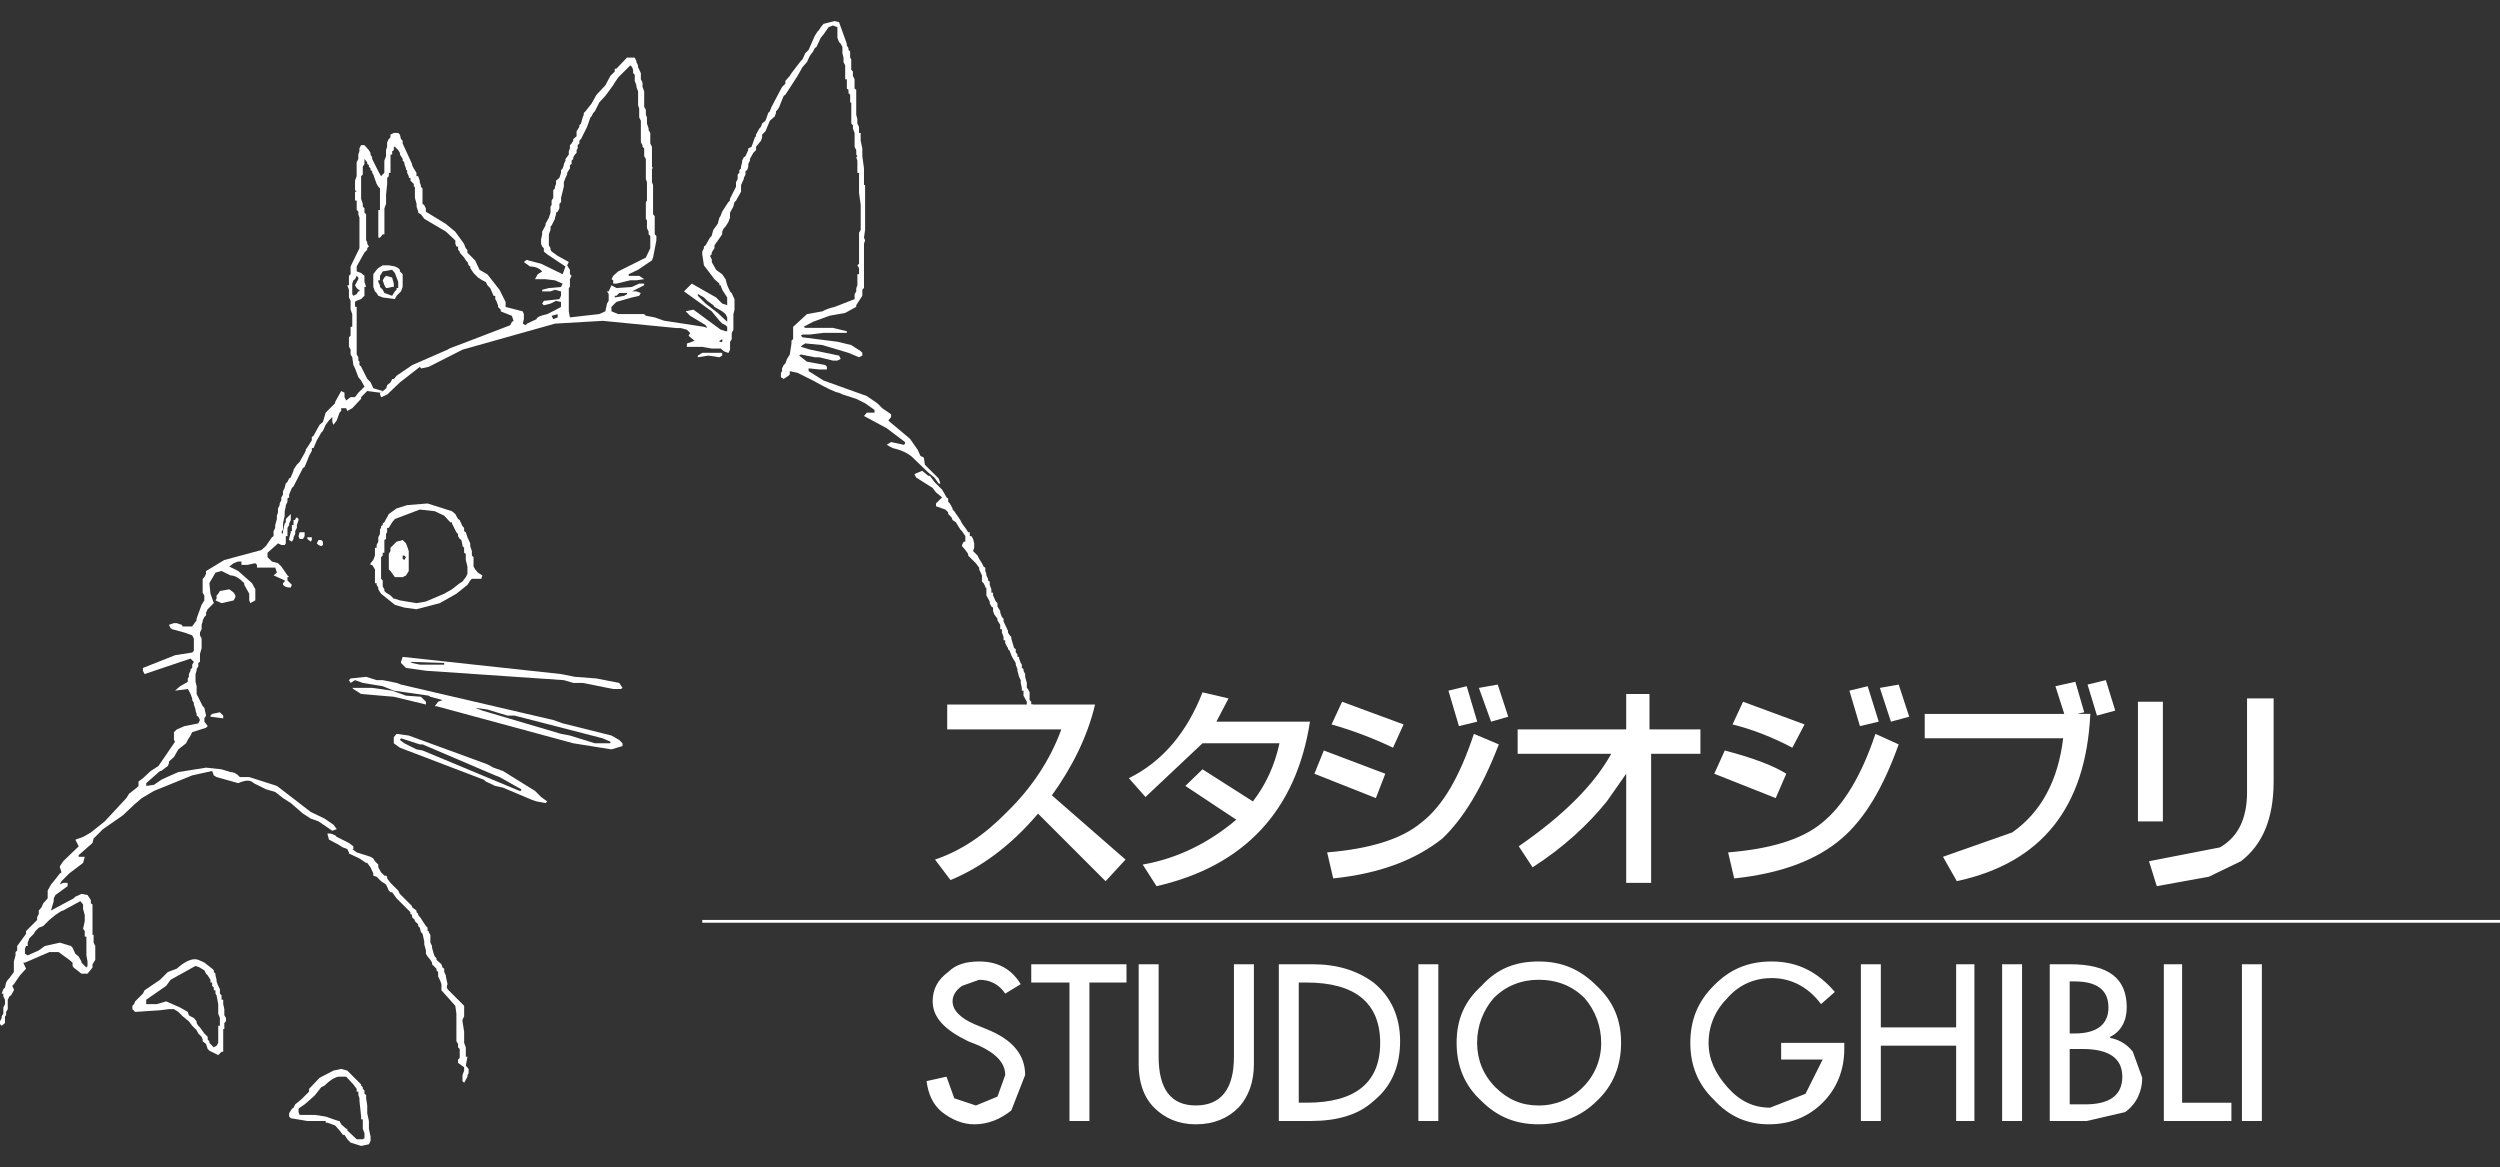 <?xml version="1.0" encoding="UTF-8" standalone="no"?>
<!DOCTYPE svg PUBLIC "-//W3C//DTD SVG 1.1//EN" "http://www.w3.org/Graphics/SVG/1.1/DTD/svg11.dtd">
<svg width="100%" height="100%" viewBox="0 0 2500 1167" version="1.1" xmlns="http://www.w3.org/2000/svg" xmlns:xlink="http://www.w3.org/1999/xlink" xml:space="preserve" xmlns:serif="http://www.serif.com/" style="fill-rule:evenodd;clip-rule:evenodd;stroke-linejoin:round;stroke-miterlimit:2;">
    <rect x="0" y="0" width="2500" height="1167" fill="#333333" stroke="none"/>
    <path d="M470.223,707.837L470.223,706.174L468.56,706.174L459.698,704.512L470.223,707.837Z" style="fill:white;fill-rule:nonzero;"/>
    <path d="M979.183,979.761C989.708,979.761 999.12,984.185 1005.21,993.61L1020.72,984.185C1011.31,968.686 997.458,961.486 979.183,961.486C966.445,961.486 955.933,964.261 948.183,972.011C937.658,979.761 932.67,989.185 932.67,1001.37C932.67,1017.99 945.42,1030.17 968.12,1041.24L979.195,1045.67C995.808,1053.42 1005.22,1062.84 1005.22,1075.02L997.47,1096.62L975.87,1105.49L954.27,1098.29L946.508,1076.68L926.57,1081.11C928.233,1093.85 932.658,1104.36 942.07,1112.12C951.495,1119.31 962.02,1124.31 974.195,1124.31C988.033,1124.31 1000.22,1119.32 1011.31,1110.46L1025.14,1075.02C1025.14,1055.09 1012.96,1039.57 986.37,1029.05L974.183,1024.07C960.333,1017.99 952.57,1010.24 952.57,1001.37C952.57,995.285 955.908,990.298 961.995,985.873L979.183,979.761ZM1089.41,982.523L1126.49,982.523L1126.49,964.248L1031.25,964.248L1031.25,982.523L1069.46,982.523L1069.46,1120.99L1089.41,1120.99L1089.41,982.523ZM1253.89,1064.5L1253.89,964.248L1233.94,964.248L1233.94,1056.74C1233.94,1088.85 1221.21,1105.46 1195.73,1105.46C1170.81,1105.46 1158.62,1088.85 1158.62,1056.74L1158.62,964.248L1138.68,964.248L1138.68,1064.5C1138.68,1081.11 1143.11,1096.61 1154.18,1107.7C1164.71,1118.22 1178.54,1124.31 1195.72,1124.31C1213.99,1124.31 1227.83,1118.22 1238.36,1107.7C1248.89,1096.61 1253.89,1081.11 1253.89,1064.5M1312.59,964.248L1278.82,964.248L1278.82,1120.99L1310.93,1120.99L1306.51,1102.7L1298.76,1102.7L1298.76,982.523L1306.51,982.523C1355.24,982.523 1380.18,1003.02 1380.18,1042.9C1380.18,1082.76 1355.26,1102.7 1306.51,1102.7L1310.93,1120.99C1336.96,1120.99 1358.57,1114.88 1373.52,1101.04C1390.68,1087.2 1400.11,1067.26 1400.11,1041.22C1400.11,1016.31 1390.68,996.36 1373.52,982.523C1356.91,970.348 1336.96,964.248 1312.59,964.248M1438.32,964.248L1418.38,964.248L1418.38,1120.99L1438.32,1120.99L1438.32,964.248ZM1621.08,1042.9C1621.08,1019.63 1613.33,1001.36 1596.72,985.86C1579.56,968.686 1561.27,961.486 1538.57,961.486C1515.31,961.486 1497.03,968.686 1481.53,985.86L1493.72,998.048C1505.9,985.86 1521.42,979.761 1538.58,979.761C1556.86,979.761 1572.37,985.86 1584.56,998.048C1595.35,1010.49 1601.25,1026.44 1601.17,1042.91C1601.31,1059.53 1594.72,1075.53 1582.89,1087.21C1571.2,1099.03 1555.21,1105.63 1538.58,1105.49C1521.42,1105.49 1507.57,1099.4 1495.38,1087.21C1483.19,1075.02 1477.11,1059.52 1477.11,1042.91C1477.11,1025.74 1483.19,1010.24 1493.72,998.048L1481.53,985.86C1464.36,1001.36 1456.61,1019.63 1456.61,1042.9C1456.61,1065.6 1464.36,1085.54 1481.53,1101.04C1497.03,1116.55 1515.31,1124.3 1538.57,1124.3C1561.27,1124.3 1581.2,1116.55 1596.72,1101.04C1613.33,1085.55 1621.08,1065.61 1621.08,1042.9M1821.02,1004.13L1834.85,991.935C1817.69,971.998 1797.74,961.473 1771.72,961.473C1749.02,961.473 1730.18,968.673 1713.57,985.848C1698.07,1001.35 1690.32,1019.62 1690.32,1042.88C1690.32,1065.59 1698.07,1084.42 1713.57,1099.37C1729.07,1116.55 1747.35,1124.3 1768.95,1124.3C1790.55,1124.3 1808.82,1116.55 1822.68,1102.68C1836.52,1088.85 1844.28,1070.57 1844.28,1048.97L1844.28,1042.88L1781.14,1042.88L1781.14,1059.5L1822.68,1059.5L1805.5,1093.82L1770.07,1107.67C1753.44,1107.67 1739.59,1101.02 1727.42,1087.17C1715.24,1073.32 1708.59,1059.49 1708.59,1042.87C1708.59,1025.7 1715.23,1010.2 1727.42,998.01C1739.6,984.16 1755.12,978.061 1771.73,978.061C1791.65,978.098 1808.82,987.523 1821.02,1004.13M1860.88,964.248L1860.88,1120.99L1880.83,1120.99L1880.83,1045.67L1956.15,1045.67L1956.15,1120.99L1974.41,1120.99L1974.41,964.248L1956.15,964.248L1956.15,1027.38L1880.83,1027.38L1880.83,964.248L1860.88,964.248ZM2022.05,1120.99L2022.05,964.248L2002.12,964.248L2002.12,1120.99L2022.05,1120.99ZM2069.69,964.248L2049.75,964.248L2049.75,1120.99L2086.85,1120.99L2125.08,1112.12C2136.15,1104.36 2142.24,1091.62 2142.24,1077.79L2132.83,1051.75C2127.26,1044.46 2119.16,1039.52 2110.13,1037.91L2110.13,1036.81C2120.65,1031.82 2126.74,1021.3 2126.74,1007.45C2126.73,978.098 2108.45,964.248 2069.69,964.248L2069.69,981.423L2074.66,981.423C2097.37,981.423 2108.45,990.285 2108.45,1007.45C2108.45,1024.06 2097.37,1033.47 2074.66,1033.47L2069.69,1033.47L2069.69,1048.99L2082.43,1048.99C2108.46,1048.99 2122.3,1057.85 2122.3,1076.67C2122.3,1094.95 2110.11,1104.36 2085.19,1104.36L2069.69,1104.36L2069.69,981.423M2163.84,1120.99L2231.4,1120.99L2231.4,1102.71L2182.11,1102.71L2182.11,964.248L2163.84,964.248L2163.84,1120.99ZM2261.86,1120.99L2261.86,964.248L2241.93,964.248L2241.93,1120.99L2261.86,1120.99ZM947.208,704.512L947.208,729.424L1061.31,729.424C1050.22,759.899 1031.94,787.574 1007.03,811.949C984.32,835.211 961.058,850.724 935.02,859.586L950.533,880.086C980.995,867.336 1010.35,846.299 1038.03,813.624L1105.59,881.199L1125.54,859.586L1051.88,795.336C1071.82,767.649 1087.32,737.199 1095.07,704.512L947.208,704.512ZM1202.52,743.274L1279.49,743.274C1274.52,765.987 1265.66,784.811 1252.92,801.424L1202.52,769.312L1185.34,785.924L1236.31,819.699C1208.61,842.961 1177.59,858.486 1142.71,864.561L1156.54,886.173C1244.06,866.236 1296.12,810.861 1309.96,721.687L1216.36,721.687L1228.54,698.424L1202.52,692.324C1187.02,732.199 1162.66,761.549 1128.86,778.174L1145.47,796.999L1202.52,743.274ZM1498.83,744.387L1473.9,733.862C1460.07,775.399 1443.44,805.861 1420.74,823.036C1400.81,839.649 1368.13,849.061 1327.14,852.386L1333.23,878.424C1380.87,873.436 1415.76,859.586 1442.34,838.549C1463.38,818.599 1482.2,787.586 1498.83,744.387M1508.24,716.699L1497.73,684.562L1478.89,687.899L1491.07,721.674L1508.24,716.699ZM1323.82,750.474L1314.41,773.737L1375.88,798.099L1385.29,773.737L1323.82,750.474ZM1342.09,701.737L1331.57,724.437C1352.68,730.441 1373.24,738.219 1393.04,747.687L1403.57,724.437L1342.09,701.737ZM1448.43,690.662L1458.94,726.112L1477.23,721.674L1466.7,686.224L1448.43,690.662ZM1743.08,701.737L1732.54,724.437C1752.49,729.412 1772.42,737.187 1792.35,747.687L1804.55,724.437L1743.08,701.737ZM1724.79,750.474L1714.27,773.737L1775.74,798.099L1786.27,773.737C1774.08,765.987 1754.14,758.224 1724.79,750.474M1898.69,744.387L1875.44,733.862C1861.59,775.399 1843.32,805.861 1821.72,823.036C1801.78,839.649 1769.65,849.061 1728.12,852.386L1734.2,878.424C1781.84,873.436 1817.28,859.586 1841.65,838.549C1864.92,818.599 1883.19,787.586 1898.69,744.387M1890.94,721.674L1909.22,716.699L1898.69,684.562L1879.87,687.899L1890.94,721.674ZM1859.92,726.112L1878.75,721.674L1867.68,686.224L1849.4,690.662L1859.92,726.112ZM2115.24,710.599L2105.83,680.137L2087.55,684.562L2096.97,715.587L2115.24,710.599ZM2077.01,713.924L2084.22,712.262L2075.35,681.787L2055.41,686.212L2064.28,713.912L1924.72,713.912L1924.72,738.274L2063.16,738.274C2058.19,779.812 2041.57,811.936 2012.22,832.424L1942.99,856.786L1956.83,881.161C2041.57,862.874 2085.87,807.499 2090.32,713.899L2077.01,713.899M2273.64,698.412L2247.05,698.412L2247.05,792.011C2247.05,818.599 2238.19,836.874 2219.91,847.399L2149.01,861.236L2156.78,886.161L2208.83,876.749L2240.95,861.236C2262.55,844.624 2273.63,818.599 2273.63,781.487L2273.63,698.412M2162.88,701.737L2137.94,701.737L2137.94,821.374L2162.88,821.374L2162.88,701.737ZM1517.65,729.424L1517.65,753.787L1611.25,753.787C1594.08,784.799 1563.62,815.274 1518.76,846.274L1532.61,867.324C1563.62,847.386 1587.99,824.686 1606.82,801.424L1626.2,773.737L1626.2,882.849L1651.13,882.849L1651.13,753.787L1700.42,753.787L1700.42,729.424L1649.47,729.424L1649.47,693.987L1626.2,693.987L1626.2,729.424L1517.65,729.424ZM2500,922.711L2500,919.948L702.271,919.948L702.271,922.711L2500,922.711ZM722.209,355.601L722.209,352.826L702.271,352.826L697.834,355.601L697.834,357.264L708.359,355.601L719.434,357.264L722.209,355.601ZM473.535,557.188L471.873,555.525L471.873,551.1L470.223,546.113L470.223,543.35L467.448,537.25L465.785,532.263L464.123,531.163L464.123,527.838L462.46,526.175L459.698,520.075L458.035,518.975L455.26,513.988L451.948,511.213L427.573,503.463L407.085,505.125L396.561,508.45L388.811,513.988L387.136,517.313L386.036,518.975L384.373,522.3L382.723,523.413L382.723,525.075L381.061,526.175L381.061,527.838L379.948,529.5L379.948,533.925L378.286,537.25L378.286,541.688L376.623,545L376.623,547.775L374.961,547.775L374.961,555.525L373.298,559.963L370.523,563.275L370.523,564.938L372.198,564.938L374.961,569.375L374.961,583.225L376.623,583.225L376.623,584.887L378.286,587.637L378.286,589.3L381.061,593.75L384.373,590.975L384.373,589.3L382.723,586.55L382.723,580.45L381.061,578.788L381.061,557.188L382.723,555.525L382.723,552.75L384.373,552.75L384.373,540.025L386.036,538.913L386.036,533.925L387.136,532.263L387.136,527.838L388.811,527.838L392.123,522.3L394.898,518.975L419.823,509.55L434.773,511.213L444.185,515.65L450.285,522.3L451.948,522.3L451.948,523.413L456.373,532.263L458.035,533.925L458.035,536.138L459.698,538.913L461.36,540.025L462.46,545L462.46,546.113L464.123,547.775L464.123,552.75L465.785,553.863L465.785,559.963L467.448,566.613L467.448,573.8L465.785,577.138L462.46,581.55L459.698,583.225L451.948,589.3L444.185,593.75L425.923,601.5L416.498,603.162L399.886,600.387L394.898,598.725L393.786,598.725L390.473,595.412L386.036,592.637L384.373,590.975L381.061,593.75L394.898,604.825L404.31,607.587L416.498,609.25L439.76,603.162L456.373,593.75L467.448,584.887L470.223,580.45L471.873,578.788L481.285,578.788L482.398,575.463L477.973,572.688L475.21,569.375L473.535,566.613L473.535,557.188ZM289.111,538.913L289.111,540.025L291.886,541.688L293.549,538.913L293.549,537.25L295.211,533.925L295.211,531.163L296.861,527.838L296.861,525.075L298.524,520.075L298.524,518.975L296.861,517.313L295.211,518.975L295.211,520.075L293.549,520.075L293.549,525.075L291.886,525.075L291.886,531.163L290.774,531.163L290.774,532.263L289.111,538.913ZM304.611,532.263L299.636,532.263L298.524,536.138L299.636,538.913L302.961,538.913L304.611,536.138L304.611,532.263ZM311.823,537.25L307.386,537.25L307.386,538.913L310.723,541.688L311.823,540.025L311.823,537.25ZM321.248,540.025L318.473,540.025L316.811,543.35L318.473,545L321.248,546.113L322.898,545L322.898,541.688L321.248,540.025Z" style="fill:white;fill-rule:nonzero;"/>
    <path d="M388.811,553.863L388.811,569.375L390.473,571.025L394.898,577.138L402.648,577.138L405.973,575.463L408.748,571.025L408.748,551.1L404.31,555.525L405.973,557.188L404.31,559.963L402.648,558.85L402.648,555.525L404.31,555.525L408.748,551.1L407.085,546.113L405.973,543.35L402.648,540.025L396.561,541.688L390.473,547.775L390.473,551.1L388.811,553.863ZM235.386,597.062L235.386,595.412L233.736,592.637L229.299,589.3L219.886,590.975L218.224,593.75L216.574,595.412L216.574,598.725L215.461,600.387L221.549,603.162L233.736,600.387L235.386,597.062ZM402.648,656.887L400.985,661.862L400.985,662.975L405.973,667.95L412.06,662.975L410.398,661.862L444.185,662.975L444.185,664.637L419.823,664.637L412.06,662.975L405.973,667.95L425.923,670.725L563.822,680.137L573.235,682.912L582.647,682.912L613.109,688.999L620.859,688.999L622.522,687.899L619.197,682.912L596.497,678.475L574.897,676.812L561.047,674.05L402.648,656.887ZM372.198,687.899L352.248,687.899L353.361,688.999L361.111,693.987L393.786,696.749L425.923,704.512L425.923,701.737L420.923,696.749L405.973,695.649L392.123,690.662L372.198,687.899Z" style="fill:white;fill-rule:nonzero;"/>
    <path d="M622.522,746.037L622.522,743.274L619.197,739.949L611.434,735.524L610.334,741.612L610.334,743.274L594.822,743.274L569.91,735.524L561.047,733.862L482.398,710.599L475.21,707.837L487.398,709.499L507.322,715.587L514.522,715.587L602.584,738.287L610.334,741.612L611.434,735.524L562.71,723.337L553.297,720.012L400.985,684.562L396.561,682.912L382.723,680.137L376.623,680.137L366.098,676.812L350.586,678.475L348.923,680.137L350.586,682.912L355.023,680.137L362.773,682.912L382.723,686.224L393.786,690.662L428.673,695.649L430.348,696.749L442.535,700.087L438.098,701.737L434.773,706.174L436.435,706.174L573.235,743.274L611.434,749.374L622.522,746.037ZM223.211,718.362L223.211,715.587L219.886,712.262L212.136,713.924L210.474,715.587L210.474,716.699L223.211,718.362ZM393.786,737.187L393.786,743.274L399.886,747.699L404.31,743.274L399.886,739.949L400.985,738.287L419.823,744.387L422.585,744.387L495.148,775.399L499.573,777.062L521.172,789.236L521.172,790.899L519.51,790.899L422.585,750.474L416.498,749.374L404.31,743.274L399.886,747.699L484.06,779.824L485.735,781.487L495.148,785.924L502.897,787.586L531.685,799.761L536.672,801.424L545.535,803.086L547.21,801.424L541.11,796.999L535.01,790.899L502.897,770.962L493.485,767.649L487.398,764.324L408.748,735.524L396.561,733.862L393.786,737.187ZM336.748,836.874L335.086,835.211L330.661,833.549L327.336,833.549L328.998,839.636L338.411,844.611L342.836,847.386L347.261,849.049L348.923,852.374L348.923,853.486L359.448,858.474L366.098,862.899L367.198,862.899L370.523,867.324L373.298,873.411L373.298,875.636L376.636,876.749L381.061,881.174L386.036,884.498L388.811,890.586L390.473,892.248L392.136,892.248L396.561,898.336L410.398,912.173L410.398,913.836L412.06,914.948L412.06,917.173L414.835,919.948L414.835,921.048L418.16,924.373L418.16,926.048L419.835,927.711L420.935,932.136L422.598,933.798L424.26,941.548L424.26,944.323L425.935,950.411L425.935,953.736L427.598,956.511L430.373,959.836L432.035,962.611L432.035,964.273L436.46,968.698L436.46,970.361L438.123,972.023L438.123,976.448L439.785,979.773L441.448,984.198L441.448,990.298L455.285,1005.8L456.398,1013.55L456.398,1041.24L458.06,1044.01L458.06,1047.35L459.723,1049.01L459.723,1057.87L458.06,1059.54L458.06,1062.86L464.148,1067.29L464.148,1070.61L462.485,1075.04L462.485,1081.12L464.148,1082.79L467.473,1076.7L467.473,1075.04L468.585,1073.37L468.585,1068.95L465.81,1065.62L467.473,1056.76L465.81,1056.76L465.81,1047.35L464.148,1042.92L464.148,1031.84L462.485,1021.31L462.485,1019.65L464.148,1016.32L464.148,1005.8L448.648,990.298C447.535,989.185 445.873,987.523 447.535,984.198L445.873,976.448L445.873,975.348L444.21,972.011L444.21,968.686L442.548,967.573L441.435,964.248L436.46,959.823L436.46,958.161L434.785,956.498L433.685,953.723L432.023,947.636L432.023,945.973L430.36,942.648L430.36,934.886L428.685,932.123L428.685,931.011L427.585,931.011L427.585,927.686L425.923,926.023L422.585,921.036L420.923,918.261L418.148,914.936L418.148,913.823L416.485,912.161L416.485,910.536L412.06,907.211L412.06,906.098L399.873,893.911L398.211,890.586L390.461,882.836L387.136,878.411L387.136,876.749L386.036,875.636L384.373,875.636L381.048,872.311L378.273,867.324L378.273,864.549L374.948,861.224L373.273,858.461L370.498,856.786L356.661,852.361L352.236,849.036L353.348,849.036L353.348,846.286L348.923,842.961L336.748,836.874ZM198.299,959.823C193.862,958.161 187.762,959.823 180.012,965.911L176.687,968.686L167.824,972.011L160.074,979.761L144.574,990.298L142.912,993.623L135.149,1001.37L134.049,1004.15L132.374,1005.81L132.374,1009.13L135.149,1011.91L160.074,1010.25L168.937,1009.13L173.912,1009.13L178.337,1011.91L182.762,1016.34L188.849,1021.31L192.174,1025.74L196.599,1030.16L198.274,1033.49L201.599,1036.82L202.699,1039.59L202.699,1041.25L206.036,1044.02L207.699,1049.01L209.361,1050.67L218.224,1055.1L221.549,1051.76L223.211,1051.76L223.211,1029.06L224.324,1029.06L224.324,1022.97L225.986,1021.31L225.986,1017.99L224.324,1015.21L224.324,1009.12L223.211,1004.15L223.211,999.723L221.549,999.723L221.549,995.298L219.886,993.635L216.561,995.298L218.224,1004.16L218.224,1013.57L219.886,1018L219.886,1025.75L218.224,1025.75L218.224,1042.92L216.561,1045.7L213.786,1047.36L209.361,1042.93L209.361,1041.26L207.699,1039.6L207.699,1036.84L204.374,1033.5L199.949,1027.41L198.287,1025.75L196.612,1022.97L196.612,1021.31L193.837,1017.99L190.512,1016.32L188.849,1015.21L187.737,1011.88L179.987,1007.46L166.149,1001.37L156.737,1004.15L146.212,1004.15L146.212,999.723L166.149,985.885L170.574,979.786L195.524,965.911L199.949,967.573L201.611,968.686L204.386,970.348L206.049,973.673L207.711,975.348L209.374,978.111L210.486,979.773L210.486,982.548L212.149,982.548L212.149,985.885L213.811,987.548L213.811,990.323L215.474,990.323L215.474,993.648L216.586,995.31L219.911,993.648L219.911,989.223L218.249,985.898L216.586,981.473L216.586,979.798L215.474,975.373L215.474,973.661L213.811,971.998L213.811,970.336L212.149,968.673L204.399,962.586L198.299,959.823ZM362.773,1088.86L362.773,1087.2L361.111,1085.54L361.111,1084.43L347.273,1070.59L341.186,1068.92L333.436,1070.59L319.598,1077.79L309.073,1088.86L309.073,1091.63L301.311,1099.38L295.224,1104.36L293.561,1107.7L291.899,1108.81L289.124,1113.24L289.124,1116.57L290.786,1118.24L307.398,1121.01L325.686,1121.01L325.686,1116.59L315.148,1114.91L299.649,1114.91L298.536,1112.15L298.536,1108.82L299.649,1107.71L304.636,1104.37L313.498,1096.62L315.161,1094.96L321.261,1087.21L324.586,1085.55C329.011,1081.12 333.448,1077.8 338.423,1076.68L346.173,1076.68L353.373,1084.45L356.698,1088.87L356.698,1091.65L358.361,1091.65L358.361,1094.97L359.473,1098.3L359.473,1101.07L361.136,1116.59L361.136,1119.35L362.798,1119.35L362.798,1128.77L364.473,1133.2L364.473,1138.17L362.798,1139.29L356.711,1139.29L347.298,1130.42L347.298,1128.76L346.186,1128.76L341.211,1124.34L339.548,1121.01L338.436,1121.01L325.698,1116.59L325.698,1122.67L327.361,1122.67L335.111,1125.45L339.536,1130.42L342.861,1134.85L344.523,1134.85L347.298,1139.27L350.623,1142.6L361.148,1145.92L368.911,1144.26L370.561,1140.93L370.561,1136.51L368.911,1128.76L368.911,1121.01L367.236,1113.25L367.236,1105.5L366.136,1098.3L366.136,1094.97L364.473,1093.86L364.473,1090.54L362.773,1088.86ZM916.058,477.438L932.67,487.963L935.983,492.388L942.083,497.375L935.983,503.463L935.983,506.238L945.408,509.55L948.183,512.325L948.183,513.988L951.495,517.313L952.595,520.075L955.933,522.3L957.595,525.075L960.345,529.5L962.02,531.163L965.345,536.138L965.345,541.688L963.683,541.688L962.02,545L962.02,546.113L965.345,549.988L968.12,553.863L968.12,555.525L975.87,563.275L979.183,567.713L979.183,569.375L981.958,575.463L981.958,581.55L983.62,583.225L985.283,586.55L985.283,587.637L986.383,587.637L986.383,595.412L989.708,601.5L989.708,603.162L991.37,606.475L993.045,607.587L993.045,610.912L994.145,614.225L997.458,618.662L997.458,620.325L999.12,623.087L1000.23,624.75L1000.23,629.187L1001.89,629.187L1001.89,632.5L1003.56,636.937L1003.56,640.262L1005.21,640.262L1005.21,643.037L1006.88,646.362L1007.98,648.025L1007.98,649.125L1009.66,650.787L1011.32,655.225L1012.97,658.537L1014.07,660.2L1015.73,662.975L1015.73,664.637L1017.41,669.062L1017.41,670.725L1019.07,676.812L1020.73,680.137L1020.73,682.912L1021.83,687.899L1021.83,690.662L1023.5,690.662L1023.5,695.649L1026.82,701.737L1026.82,709.499L1027.93,709.499L1027.93,712.262L1034.02,712.262L1034.02,709.499L1032.91,709.499L1032.91,704.512L1031.25,704.512L1031.25,701.737L1029.6,700.087L1029.6,692.324L1027.93,688.999L1026.82,687.899L1026.82,682.912L1025.16,676.812L1025.16,674.05L1023.5,670.725L1023.5,669.062L1021.83,667.95L1021.83,664.637L1020.73,662.975L1019.07,658.537L1019.07,656.887L1017.41,656.887L1017.41,654.112L1015.73,652.45L1015.73,649.125L1014.07,648.025L1011.32,638.612L1011.32,636.937L1009.66,635.275L1007.98,632.5L1007.98,630.85L1003.56,621.437L1003.56,618.662L1001.89,617L1000.23,612.575L1000.23,610.912L999.12,609.25L997.458,606.475L997.458,603.162L995.795,601.5L993.045,595.412L993.045,592.637L991.37,592.637L991.37,589.3L989.708,584.887L989.708,581.55L988.045,580.45L988.045,578.788L986.383,575.463L986.383,573.8L985.283,571.025L985.283,567.713L983.62,566.613L981.958,563.275L979.183,558.85L977.52,555.525L973.095,551.1L974.208,547.775L974.208,543.35L973.095,538.913L971.433,536.138L969.77,536.138L969.77,532.263L968.12,532.263L966.458,529.5L962.02,523.413L960.345,520.075L954.27,511.213L952.595,509.55L952.595,508.45L949.845,503.463L948.183,501.8L948.183,498.488L946.508,497.375L943.733,492.388L942.083,489.625L934.32,481.876L929.895,475.776L928.233,475.776L922.145,470.788L914.395,474.101L916.058,477.438ZM402.648,274.177L399.886,271.414L399.886,269.752L398.223,268.089L394.898,266.427L392.123,269.752L394.898,273.064L398.223,281.927L398.223,288.026L396.561,288.026L396.561,289.701L394.898,291.351L392.123,295.776L384.373,293.014L382.723,289.701L379.948,286.926L379.948,285.251L378.286,281.927L378.286,280.277L379.948,280.277L379.948,275.839L381.061,274.177L382.723,271.414L392.123,269.752L394.898,266.427L388.811,265.314L382.723,265.314L378.286,268.089L376.623,269.752L373.298,274.177L373.298,286.926L374.961,291.351L376.623,293.014L378.286,295.776L382.723,297.451L394.898,299.089L396.561,295.776L400.985,291.351L402.648,286.926L402.648,274.177Z" style="fill:white;fill-rule:nonzero;"/>
    <path d="M837.408,27.178L837.408,37.703L839.071,42.128L840.746,43.79L842.408,47.115L842.408,53.215L843.521,57.64L843.521,62.065L845.183,65.403L845.183,79.24L846.846,79.24L846.846,88.652L848.508,89.752L848.508,93.09L850.171,94.752L850.171,102.502L851.283,102.502L851.283,123.565L852.946,125.227L852.946,128.552L854.608,132.977L854.608,146.815L856.271,150.14L856.271,154.565L857.383,156.227L856.271,157.34L857.383,160.665L857.383,172.852L859.046,172.852L859.046,192.802L860.708,204.977L860.708,229.902L859.046,232.677L859.046,263.689L857.383,265.352L859.046,268.127L859.046,274.214L857.383,274.214L857.383,285.289L856.271,288.064L856.271,291.401L854.608,294.164L854.608,299.139L834.671,306.901C829.683,308.014 825.246,309.676 822.471,311.326L806.971,314.101L793.134,326.839L793.134,339.026L791.471,340.689L791.471,343.464L789.809,354.539L787.034,358.964L785.371,363.401L783.709,365.051L782.046,368.389L782.046,371.164L780.934,372.826L780.934,377.251L783.709,378.914L788.684,375.589L789.796,374.476L789.796,371.151L797.546,372.814L813.046,380.564C826.896,388.313 836.308,392.751 839.071,392.751L842.408,394.413L856.246,398.838L865.108,403.263L874.521,409.913L874.521,412.688L866.771,412.688L863.996,416.013L886.696,428.201L904.983,442.038L904.983,443.701L903.87,444.813L891.121,442.038L886.696,444.813L892.796,448.138C900.545,449.801 908.295,453.126 912.733,457.563L928.233,472.513L934.32,477.488L938.745,483.575L940.408,483.575L938.745,478.588L924.908,464.751L923.795,457.563L920.47,455.901L917.695,449.801L909.945,438.726L890.021,422.051L888.346,420.388L891.121,417.063L891.121,414.288L882.258,408.213L877.283,403.226L866.758,396.026L823.558,380.526L808.608,371.114L808.608,368.339L819.133,369.451L826.896,369.451L826.896,366.676L825.221,365.001L806.946,361.689L799.196,355.601L800.858,354.476L814.696,357.264L819.121,357.264L832.958,360.589L837.383,360.589L840.721,358.914L839.046,355.601L809.696,349.501L800.833,346.726L802.496,345.064L805.271,343.401L822.433,345.064L848.471,352.826L858.996,357.251L862.321,355.589L862.321,352.814L860.658,351.139L851.246,345.051L837.396,341.726L802.521,337.314L800.858,335.651L802.521,334.539L809.721,334.539L823.558,332.876L846.821,332.876L846.821,331.214L832.971,327.889L805.283,327.889L803.621,326.776L813.033,321.801L829.646,315.714L845.158,312.939L856.233,306.851L856.233,305.176L862.321,295.764L862.321,289.689L863.983,288.014L863.983,243.714L865.096,240.377L863.983,237.614L865.096,229.852L865.096,184.989L863.983,184.989L863.983,168.377L862.321,156.19L862.321,148.44L860.658,140.69L860.658,132.94L858.996,132.94L858.996,126.852L857.333,123.527L857.333,119.09L856.221,114.665L856.221,89.727L854.558,88.627L854.558,79.24L852.896,75.903L852.896,71.49L851.233,69.815L851.233,59.303L850.146,57.628L850.146,51.54L848.483,49.878L848.483,48.215L846.821,45.44L846.821,43.79L839.058,22.178L834.646,21.078L823.558,23.853L820.783,27.178L819.121,29.94L817.458,31.615L814.696,36.04L808.608,49.878L805.283,53.215L802.521,59.303L800.858,60.965L791.446,73.153L789.784,75.915L785.359,80.903L785.359,83.665L782.034,86.99L771.509,106.927L769.834,111.352L768.171,113.015L767.059,116.352L765.396,120.777L762.071,123.552L760.959,126.877L759.296,128.54L755.971,134.627L755.971,136.29L754.859,137.402L751.534,146.815L748.209,148.477L748.209,150.14L745.434,156.227L743.771,157.34L742.109,160.665L742.109,162.327L740.996,166.752L740.996,168.415L739.334,170.09L739.334,172.852L737.671,174.527L737.671,178.952L736.009,182.29L736.009,186.714L729.921,198.889L729.921,200.564L728.259,202.227L722.159,211.639L720.496,216.064L719.384,217.727L717.721,223.814L713.296,229.902L711.621,236.002L710.021,237.639L708.359,240.402L705.584,245.389L703.921,246.502L703.921,248.164L702.259,251.489L702.259,254.264L703.921,265.339L714.446,279.177L719.421,283.601L719.421,285.264L720.534,285.264L722.196,289.701L727.184,297.451L727.184,305.189L722.196,303.539L716.109,297.451L691.747,283.601L683.997,291.364L711.684,311.301L719.434,320.714L722.209,323.489L725.546,325.151L727.209,321.826L717.784,312.964L705.596,303.551L697.847,295.789L697.847,294.126L696.184,293.026L703.934,297.451L707.271,300.776L713.359,305.201L714.459,306.876L722.209,311.301L725.546,314.076L727.209,317.401L727.209,321.826L725.546,325.151L727.209,326.814L727.209,331.239L725.546,331.239L720.559,329.576L693.422,309.639L685.672,311.301L690.097,315.726L705.596,325.139L707.271,327.914L703.934,326.801L664.072,320.714L654.647,317.389L645.784,315.726L644.122,314.064L618.097,314.064L611.447,311.289L611.447,306.864L616.434,301.889L631.934,297.464L639.134,295.789L640.797,293.026L636.372,291.364L631.947,291.364L626.972,293.026L626.972,294.126L624.197,295.789L614.784,297.464L614.784,295.789L616.447,295.789L619.222,293.026L626.972,293.026L631.947,291.364L644.134,285.264L644.134,283.601L639.159,283.601L631.959,286.939L616.459,288.039L611.472,285.264L608.709,291.364L607.022,291.364L608.684,294.126L608.684,300.776L607.022,303.539L605.359,311.289L599.26,314.064L569.91,317.389L568.797,311.301L568.797,288.039L569.91,286.939L569.91,279.164L571.572,275.839L569.91,274.177L569.91,269.752L568.797,268.089L567.135,265.314L568.797,261.989L557.722,255.902L551.622,251.477L550.522,249.814L550.522,248.152L548.86,245.377L548.86,234.302L550.522,229.864L550.522,226.539L551.622,225.427L554.96,218.789L554.96,217.677L556.06,214.352L556.06,212.689L557.735,211.577L559.397,208.252L559.397,203.827L561.06,202.164L561.06,197.739L563.835,186.664L563.835,182.24L565.497,177.815L567.16,174.49L567.16,172.815L569.935,168.39L569.935,165.065L571.597,163.952L571.597,160.627L573.26,158.965L573.26,157.302L574.922,154.527L576.585,152.865L576.585,150.09L577.697,148.427L577.697,145.09L579.36,143.44L579.36,140.665L581.022,138.99L587.11,126.815L590.435,117.39L591.547,116.29L593.21,112.952L594.872,111.29L599.297,102.427L605.397,95.79L613.147,85.252L614.809,82.49L618.134,77.515L630.322,65.328L631.984,66.99L633.097,69.753L633.097,73.09L634.759,74.753L634.759,80.84L636.422,85.265L636.422,86.94L638.084,91.365L638.084,105.215L639.197,108.54L639.197,117.402L640.859,120.74L640.859,142.34L642.522,145.102L642.522,146.777L644.184,148.44L644.184,156.19L645.847,158.965L645.847,178.902L646.959,182.24L646.959,200.514L645.847,202.177L645.847,218.789L646.959,220.452L646.959,228.202L648.622,231.539L648.622,234.314L650.284,235.977L650.284,248.164L645.859,257.577L618.172,271.414L613.197,275.839L611.522,279.164L613.197,280.277L613.197,283.601L616.522,283.601L630.359,280.277L636.447,280.277L644.197,279.164L639.222,275.839L628.697,275.839L628.697,274.177L638.109,269.752L651.959,260.339L653.059,257.564L656.384,240.389L656.384,235.964L654.722,234.302L654.722,216.014L653.059,214.352L653.059,184.989L651.959,182.227L651.959,168.377L653.059,168.377L651.959,166.715L651.959,146.777L650.284,143.452L650.284,132.927L648.622,130.152L648.622,128.49L646.959,123.515L646.959,117.415L645.847,114.652L645.847,109.665L644.184,106.89L644.184,91.377L642.522,86.952L642.522,82.553L640.859,79.228L640.859,73.14L638.022,67.053L638.022,65.39L636.359,62.053L636.359,60.965L634.697,57.628L626.947,57.628L616.422,68.715L614.772,68.715L614.772,71.49L610.347,75.915L605.372,85.327L596.51,94.752L591.522,103.615L585.435,111.365L583.772,113.027L583.772,114.702L582.66,117.465L580.997,123.565L579.335,125.227L579.335,126.89L576.56,131.315L576.56,136.29L573.235,139.052L573.235,140.727L571.572,143.502L569.91,145.152L569.91,148.49L568.797,151.265L568.797,154.59L565.472,159.015L565.472,160.677L563.81,164.002L563.81,165.115L562.697,168.44L561.035,170.115L561.035,172.877L559.372,177.865L556.035,180.64L556.035,183.964L554.935,186.739L554.935,188.402L553.272,190.064L553.272,197.814L551.597,200.589L551.597,205.014L550.497,206.689L550.497,212.777L548.835,217.752L545.497,223.839L545.497,225.502L542.172,231.602L542.172,234.377L541.072,239.339L541.072,243.777L542.172,246.552L543.835,248.214L543.835,251.539L547.172,254.314L565.447,266.502L562.672,274.252L541.072,263.727L528.322,260.402C527.21,259.289 525.547,260.402 523.897,262.064L529.985,266.489C534.96,266.489 539.397,268.152 542.172,271.464L537.747,274.239L534.972,279.214L545.497,279.214L554.922,280.327L562.672,283.651L561.01,286.989L548.822,288.089L542.172,289.764L542.172,291.426L550.485,291.426L554.91,289.764L560.997,291.426L560.997,295.851L559.335,299.176L543.822,300.851L542.16,303.626L543.822,305.276L550.472,303.626L555.997,300.851L560.985,301.964L560.985,306.939L555.997,309.714L557.672,314.139L557.672,317.464L553.247,319.126L551.572,315.801L557.672,314.139L555.997,309.714L547.147,314.139C539.385,315.801 536.61,317.464 536.61,319.114L527.197,323.539L525.535,325.201L522.76,323.539L523.872,319.114L523.872,314.139L522.76,311.364L505.597,306.939L505.597,301.964L499.51,289.776L487.323,274.264L479.56,269.839L475.135,260.427L467.373,252.677L467.373,249.902L465.71,248.239L464.048,243.814L455.185,231.627L445.773,223.864L425.835,211.677L425.835,208.352L424.16,205.014L422.498,203.914L422.498,188.414L420.835,186.752L420.835,185.077L419.735,182.315L419.735,180.652L418.148,176.165L416.485,176.165L416.485,172.827L413.723,168.402L412.048,165.077L412.048,163.965L402.635,143.477L402.635,140.702L400.973,139.027L399.861,134.602L398.198,132.94L393.773,132.94L390.448,134.602L390.448,137.377L388.786,139.027L387.111,142.365L387.111,146.79L386.011,150.115L386.011,156.202L384.348,160.627L384.348,172.815L381.023,176.152L378.248,171.165L372.161,158.977L372.161,157.315L370.486,154.54L370.486,152.877L368.836,150.102L364.411,145.115L361.073,145.115L359.411,148.452L359.411,151.227L358.298,154.552L358.298,158.977L356.636,162.302L356.636,176.152L355.023,180.59L355.023,190.002L356.686,191.664L355.023,191.664L355.023,200.527L356.686,200.527L356.686,209.939L358.348,211.602L358.348,214.377L359.461,217.702L359.461,248.177L350.598,266.452L350.598,274.202L348.936,275.864L348.936,285.276L352.261,283.614L353.373,280.289L355.023,279.164L356.686,275.839L358.348,277.502L358.348,279.164L355.023,285.251L356.686,288.026L358.348,289.701L359.461,289.701L359.461,291.364L358.348,291.364L356.686,294.126L353.361,295.789L352.248,294.126L352.248,283.601L348.923,285.264L347.273,285.264L348.936,289.701L348.936,297.451L350.598,300.776L350.598,309.639L352.261,314.064L352.261,326.801L350.598,326.801L350.598,335.664L348.936,337.326L348.936,346.739L350.598,349.514L350.598,354.489L352.261,357.276L353.373,365.014L355.036,368.351L358.361,377.214L361.136,380.539L364.473,386.626L358.373,392.713L355.023,397.126L350.598,397.126L346.173,400.463L344.511,397.126L344.511,392.701L341.186,391.038L338.411,396.013L335.086,402.113L335.086,403.213L325.673,412.638L322.898,422.051L319.573,424.813L316.798,429.801L313.461,435.888L311.798,437.001L311.798,440.326L310.698,441.988L309.036,444.763L305.698,449.738L305.698,450.851L304.586,453.076L299.611,461.926L296.836,464.701L293.511,469.688L293.511,470.788L290.736,477.438L289.074,478.538L287.411,481.876L285.749,483.538L284.636,487.963L282.974,491.288L282.974,494.613L281.311,497.388L281.311,500.163L279.649,503.488L279.649,505.15L277.986,508.475L277.986,512.363L276.874,515.688L276.874,519.025L275.211,525.113L275.211,527.888L273.549,531.213L273.549,536.188L271.886,537.3L265.799,546.163L261.374,550.038L224.261,560.013L205.986,571.088L205.986,573.863L204.324,577.2L202.649,578.863L202.649,592.7L204.324,595.475L204.324,600.45L201.549,604.875L196.562,618.712L196.562,620.375L192.137,626.462L182.774,626.462L181.674,624.8L176.687,623.137L173.912,623.137L168.937,624.8L170.599,628.125L172.262,629.237L184.449,632.562L192.199,635.337L193.862,638.675L193.862,650.862L192.199,652.525L175.024,655.225L142.912,667.962L142.912,670.737L144.574,674.062L190.537,658.562L193.862,661.887L192.199,664.662L192.199,667.987L190.537,669.1L190.537,670.762L188.874,674.087L188.874,676.862L187.762,678.525L187.762,681.85L180.012,686.274L175.024,690.662L187.762,688.999L188.874,690.662L190.537,693.999L192.199,698.424L192.199,700.099L193.862,702.862L193.862,704.537L195.537,709.512L195.537,710.624L196.637,713.949L196.637,715.612L198.312,716.724L199.974,720.049L198.312,723.374L184.462,726.149L176.712,729.474L173.937,732.249L173.937,739.999L175.049,741.662L173.937,743.324L158.437,766.037L150.687,771.012L142.937,778.212L138.512,781.537L138.512,785.961L136.849,787.624L129.087,793.711L126.312,798.136L104.712,821.399L90.875,832.474L83.125,836.899L75.362,839.674L78.7,846.311L63.187,861.261L59.862,866.249L59.862,867.349L61.525,872.336L59.862,873.436L53.775,881.199L51,884.523L47.675,890.611L47.675,898.361L43.25,903.336L41.587,907.223L38.787,910.536L38.787,913.861L37.125,917.198L37.125,919.973L26.037,931.048L26.037,933.823L17.187,946.011L17.187,950.436L15.525,952.098L15.525,955.423L13.85,961.511L13.85,972.036L9.425,978.123L7.762,979.786L6.1,982.561L4.987,987.548L3.325,989.21L1.662,993.635L3.325,993.635L3.325,996.398L4.987,999.735L4.987,1004.16L3.325,1007.49L3.325,1013.57L1.662,1016.35L1.662,1018.01L-0,1021.34L-0,1024.11L1.662,1025.77L4.987,1023L4.987,1016.36L6.1,1015.25L6.1,1011.92L7.762,1009.15L7.762,999.735L9.425,996.398L11.087,995.298L13.862,990.323L13.862,989.21L12.2,985.885L13.862,984.21L19.95,975.361L26.037,968.711L23.275,962.623L24.937,962.623L49.3,952.098L58.712,952.098L69.237,959.848L72.562,962.623L72.562,965.911L73.675,967.573L81.425,973.661L87.525,973.661L92.5,967.573L92.5,964.248L87.525,965.911L86.412,967.573L81.425,962.598L81.425,961.486L78.662,956.511L75.325,953.736L72.55,947.648L70.887,945.986L59.812,942.661L44.862,945.986L38.787,950.411L27.7,955.386L24.937,953.723L24.937,948.748L26.037,945.973L27.7,945.973L27.7,942.661L29.375,938.236L33.8,933.811L35.462,931.036L38.787,927.711L43.212,926.048L49.3,919.961L55.387,914.973C59.812,912.198 61.475,910.548 63.137,910.548L80.312,901.136L83.087,904.461L83.087,908.886L84.75,914.973L84.75,921.061L83.087,928.823L84.75,931.036L84.75,936.573L86.412,936.573L86.412,955.398L87.525,961.486L87.525,965.911L92.5,964.248L93.612,962.586L95.275,959.811L95.275,945.973L93.612,942.648L93.612,934.886L92.5,934.886L92.5,904.423L90.837,903.311L90.837,899.986L87.525,895.023L81.425,893.911L75.337,896.686L73.675,898.348L50.975,910.536L53.75,901.123L53.75,898.348L55.412,895.023L67.6,886.161L67.6,882.836L63.15,882.836L59.825,884.498L61.487,881.174L69.237,873.411L83.087,862.886L84.75,856.799L78.662,856.799L78.662,855.136L92.5,842.949L93.612,838.524L103.024,829.111L122.962,815.274L134.049,804.736L141.799,798.099L153.987,790.899L192.199,775.399L212.149,770.974L213.811,775.399L216.586,777.062L238.186,783.149C245.936,779.824 250.374,779.824 253.699,783.149L265.886,789.236L275.299,792.011L283.049,798.099L290.799,803.074L302.986,813.599L310.748,818.586L318.498,821.361L332.336,830.774L336.761,829.111L333.436,824.686L324.573,818.599L310.736,811.949L276.949,785.924L249.261,777.062L239.836,777.062C237.061,773.737 233.749,772.087 230.424,772.087L221.561,769.312L206.061,767.649L178.362,772.074C170.612,775.399 164.524,778.162 161.199,779.824L153.999,784.799L146.249,785.911L146.249,783.137L160.087,770.949L161.199,770.949L167.837,765.974L168.949,763.199L168.949,761.524L173.924,757.099L178.349,749.349L186.099,743.249L187.762,739.924L190.537,735.499L192.199,732.174L206.049,727.749L207.711,726.087L204.386,721.662L204.386,718.337L206.049,715.562L204.386,707.812L202.711,706.149L196.624,693.962L196.624,686.199L195.524,681.775L195.524,674.025L196.624,670.7L196.624,669.037L198.299,666.262L198.299,662.937L199.962,661.825L199.962,654.075L201.624,647.987L201.624,638.575L199.962,635.237L199.962,632.462L201.624,629.137L201.624,624.712L202.724,621.387L202.724,620.275L204.399,616.95L206.061,615.287L206.061,612.512L207.724,609.187L213.811,603.1L210.486,593.687L209.374,583.163L215.461,572.625L221.549,570.963L230.411,575.388C235.386,575.388 239.824,578.725 244.249,583.15L244.249,584.812L249.236,593.675L249.236,600.312L250.336,603.087L255.324,600.312L255.324,589.225L251.986,583.15L238.149,570.95L229.286,566.525L233.711,563.188L238.136,561.525L241.461,561.525L241.461,564.85L247.549,564.85L255.311,563.188L256.974,564.85L256.974,567.625L275.249,567.625L276.911,572.6L273.586,575.375L284.661,580.363L284.661,581.463L282.999,583.138L282.999,584.8C284.661,586.462 285.774,587.562 290.749,587.562L291.861,584.8L287.436,580.375L287.436,577.05L289.099,577.05L287.436,575.375L281.349,566.525L278.024,563.188L271.936,561.525L267.524,557.188L267.524,552.763L278.049,543.35L281.374,545.013L284.699,545.013L285.811,543.35L285.811,536.15L287.474,536.15L287.474,527.85L289.136,525.075L289.136,523.413L290.799,520.075L290.799,513.988L285.824,518.975L285.824,522.3L284.686,523.413L283.024,531.163L283.024,533.925L281.361,532.263L283.024,529.5L283.024,523.413L284.686,515.65L284.686,511.225L285.799,506.25L285.799,505.138L287.461,501.813L287.461,498.488L289.124,497.375L289.124,494.6L291.899,487.963L293.561,486.3L302.973,468.013L304.636,466.901L307.411,460.263L309.086,455.838L311.848,450.851L311.848,448.076L313.511,448.076L316.848,440.326L321.273,432.576L322.898,430.913L325.673,424.813L328.998,420.388L332.323,417.063L332.323,422.038L333.436,424.801L336.761,420.376L339.536,412.626L341.198,410.963L341.198,408.188L346.173,408.188L347.286,410.963L352.261,408.188L361.123,398.763L361.123,397.101L367.211,391.013L379.961,392.676L382.736,391.013L373.311,388.238L370.536,382.151L367.211,378.826L361.123,366.639L359.461,364.964L359.461,361.651L358.348,360.539L358.348,357.214L356.686,354.426L356.686,306.801L355.023,306.801L355.023,301.826L356.686,300.714L361.111,299.039L364.448,295.714L364.448,286.864L366.111,286.864L364.448,281.877L364.448,275.789L361.111,273.014L356.686,271.352L356.686,266.377L364.448,252.539L367.211,249.764L367.211,248.102L368.886,246.439L367.211,243.664L367.211,242.002L366.111,240.327L366.111,214.302L364.448,212.639L364.448,208.214L362.773,206.552L362.773,203.777L361.111,198.789L361.111,176.165L362.773,174.502L362.773,166.74L364.448,163.965L364.448,158.99L367.211,162.315L367.211,163.977L368.886,165.09L368.886,166.752L370.536,168.415L370.536,170.09L372.211,171.19L372.211,172.852L373.311,174.527L376.648,183.939L378.311,186.714L379.973,188.377L379.973,209.977L378.311,209.977L378.311,237.677L379.973,237.677L382.748,234.352L384.411,234.352L384.411,208.314L386.073,203.889L386.073,194.477L387.173,183.952L387.173,177.865L388.848,176.202L388.848,172.865L390.511,172.865L390.511,154.59L392.173,154.59L392.173,151.265L393.836,150.152L393.836,146.827L394.948,146.827L398.273,150.152L399.936,152.927L399.936,154.59L401.048,156.252L402.71,159.027L402.71,160.69L404.373,162.352L404.373,164.015L406.035,168.44L406.035,170.115L407.148,170.115L407.148,172.877L408.81,176.215L408.81,177.877L410.473,177.877L410.473,180.652L413.81,183.977L413.81,186.752L414.91,186.752L414.91,197.827L416.573,203.914L416.573,206.689L418.235,211.664L418.235,212.777L421.01,214.439L424.335,218.864L445.948,231.614L455.36,240.464L455.36,243.802L456.473,246.577L458.135,246.577L458.135,249.902L459.798,251.564L459.798,252.677L464.223,257.652L465.885,260.427L467.548,262.089L468.66,265.414L470.323,266.527L470.323,268.189L473.648,273.164L478.073,277.589L482.498,280.364L485.835,282.027L487.498,285.351L490.26,288.126L493.598,295.876L495.26,295.876L495.26,299.201L496.373,300.876L498.035,305.301L498.035,306.976L500.797,309.751L500.797,311.414L511.885,315.839L513.547,320.814L511.885,321.926L510.222,325.251L458.16,345.189C453.735,346.851 448.748,348.526 447.635,349.614L412.185,365.114L396.686,375.651L393.911,378.976L392.248,378.976L390.586,382.301L387.248,385.076L386.148,388.401L382.823,391.176L380.048,392.838L380.048,394.501L381.161,397.276L387.236,394.501L399.986,382.314L419.935,366.814L421.035,368.476L428.785,366.814L462.573,349.639L555.06,323.614L602.697,320.839L676.359,328.039L680.784,328.039L686.872,329.701L690.197,333.026L688.534,335.801L694.622,340.776L686.872,343.551L686.872,346.876L702.371,346.876L711.784,348.551L720.646,348.551L719.534,341.901L719.534,340.789L722.309,339.126L722.309,341.901L719.534,341.901L720.646,348.551L723.984,351.314L728.409,352.989L730.071,349.651L730.071,341.901L731.734,339.126L731.734,333.039L733.396,329.714L733.396,314.214L734.509,309.789L734.509,299.251L731.734,293.176L730.071,291.514L727.296,285.414L725.634,279.327L722.296,274.352L716.209,269.927L711.784,262.177L711.784,259.402L710.021,255.902L711.684,254.239L711.684,252.577L713.359,249.802L714.459,248.139L714.459,245.364L722.209,234.289L722.209,231.539L723.884,228.202L725.546,226.539L728.321,222.114L729.984,217.689L729.984,212.714L733.309,206.627L734.421,202.202L736.084,200.539L741.059,191.677L741.059,185.027L743.834,178.94L743.834,177.84L745.496,174.515L745.496,171.165L747.159,170.065L748.271,166.727L748.271,163.952L749.934,160.627L749.934,158.965L753.259,152.877L756.034,150.102L756.034,146.777L761.009,140.69L762.121,137.365L762.121,134.59L765.446,131.265L769.871,120.74L774.859,116.315L775.959,112.977L775.959,111.315L777.621,109.652L779.296,106.877L780.959,102.452L783.734,95.815L785.396,94.702L797.584,75.865L802.521,67.053L806.946,62.065L809.721,55.978L813.046,51.553L814.708,48.228L816.371,47.115L820.796,37.703L823.571,34.378L828.558,27.178L832.983,25.515L837.408,27.178Z" style="fill:white;fill-rule:nonzero;"/>
    <path d="M393.786,283.589L392.123,277.502L386.036,275.839L384.373,277.502L382.723,280.277L384.373,285.251L386.036,288.026L387.136,288.026L392.123,286.926L393.786,286.926L393.786,283.589Z" style="fill:white;fill-rule:nonzero;"/>
</svg>
